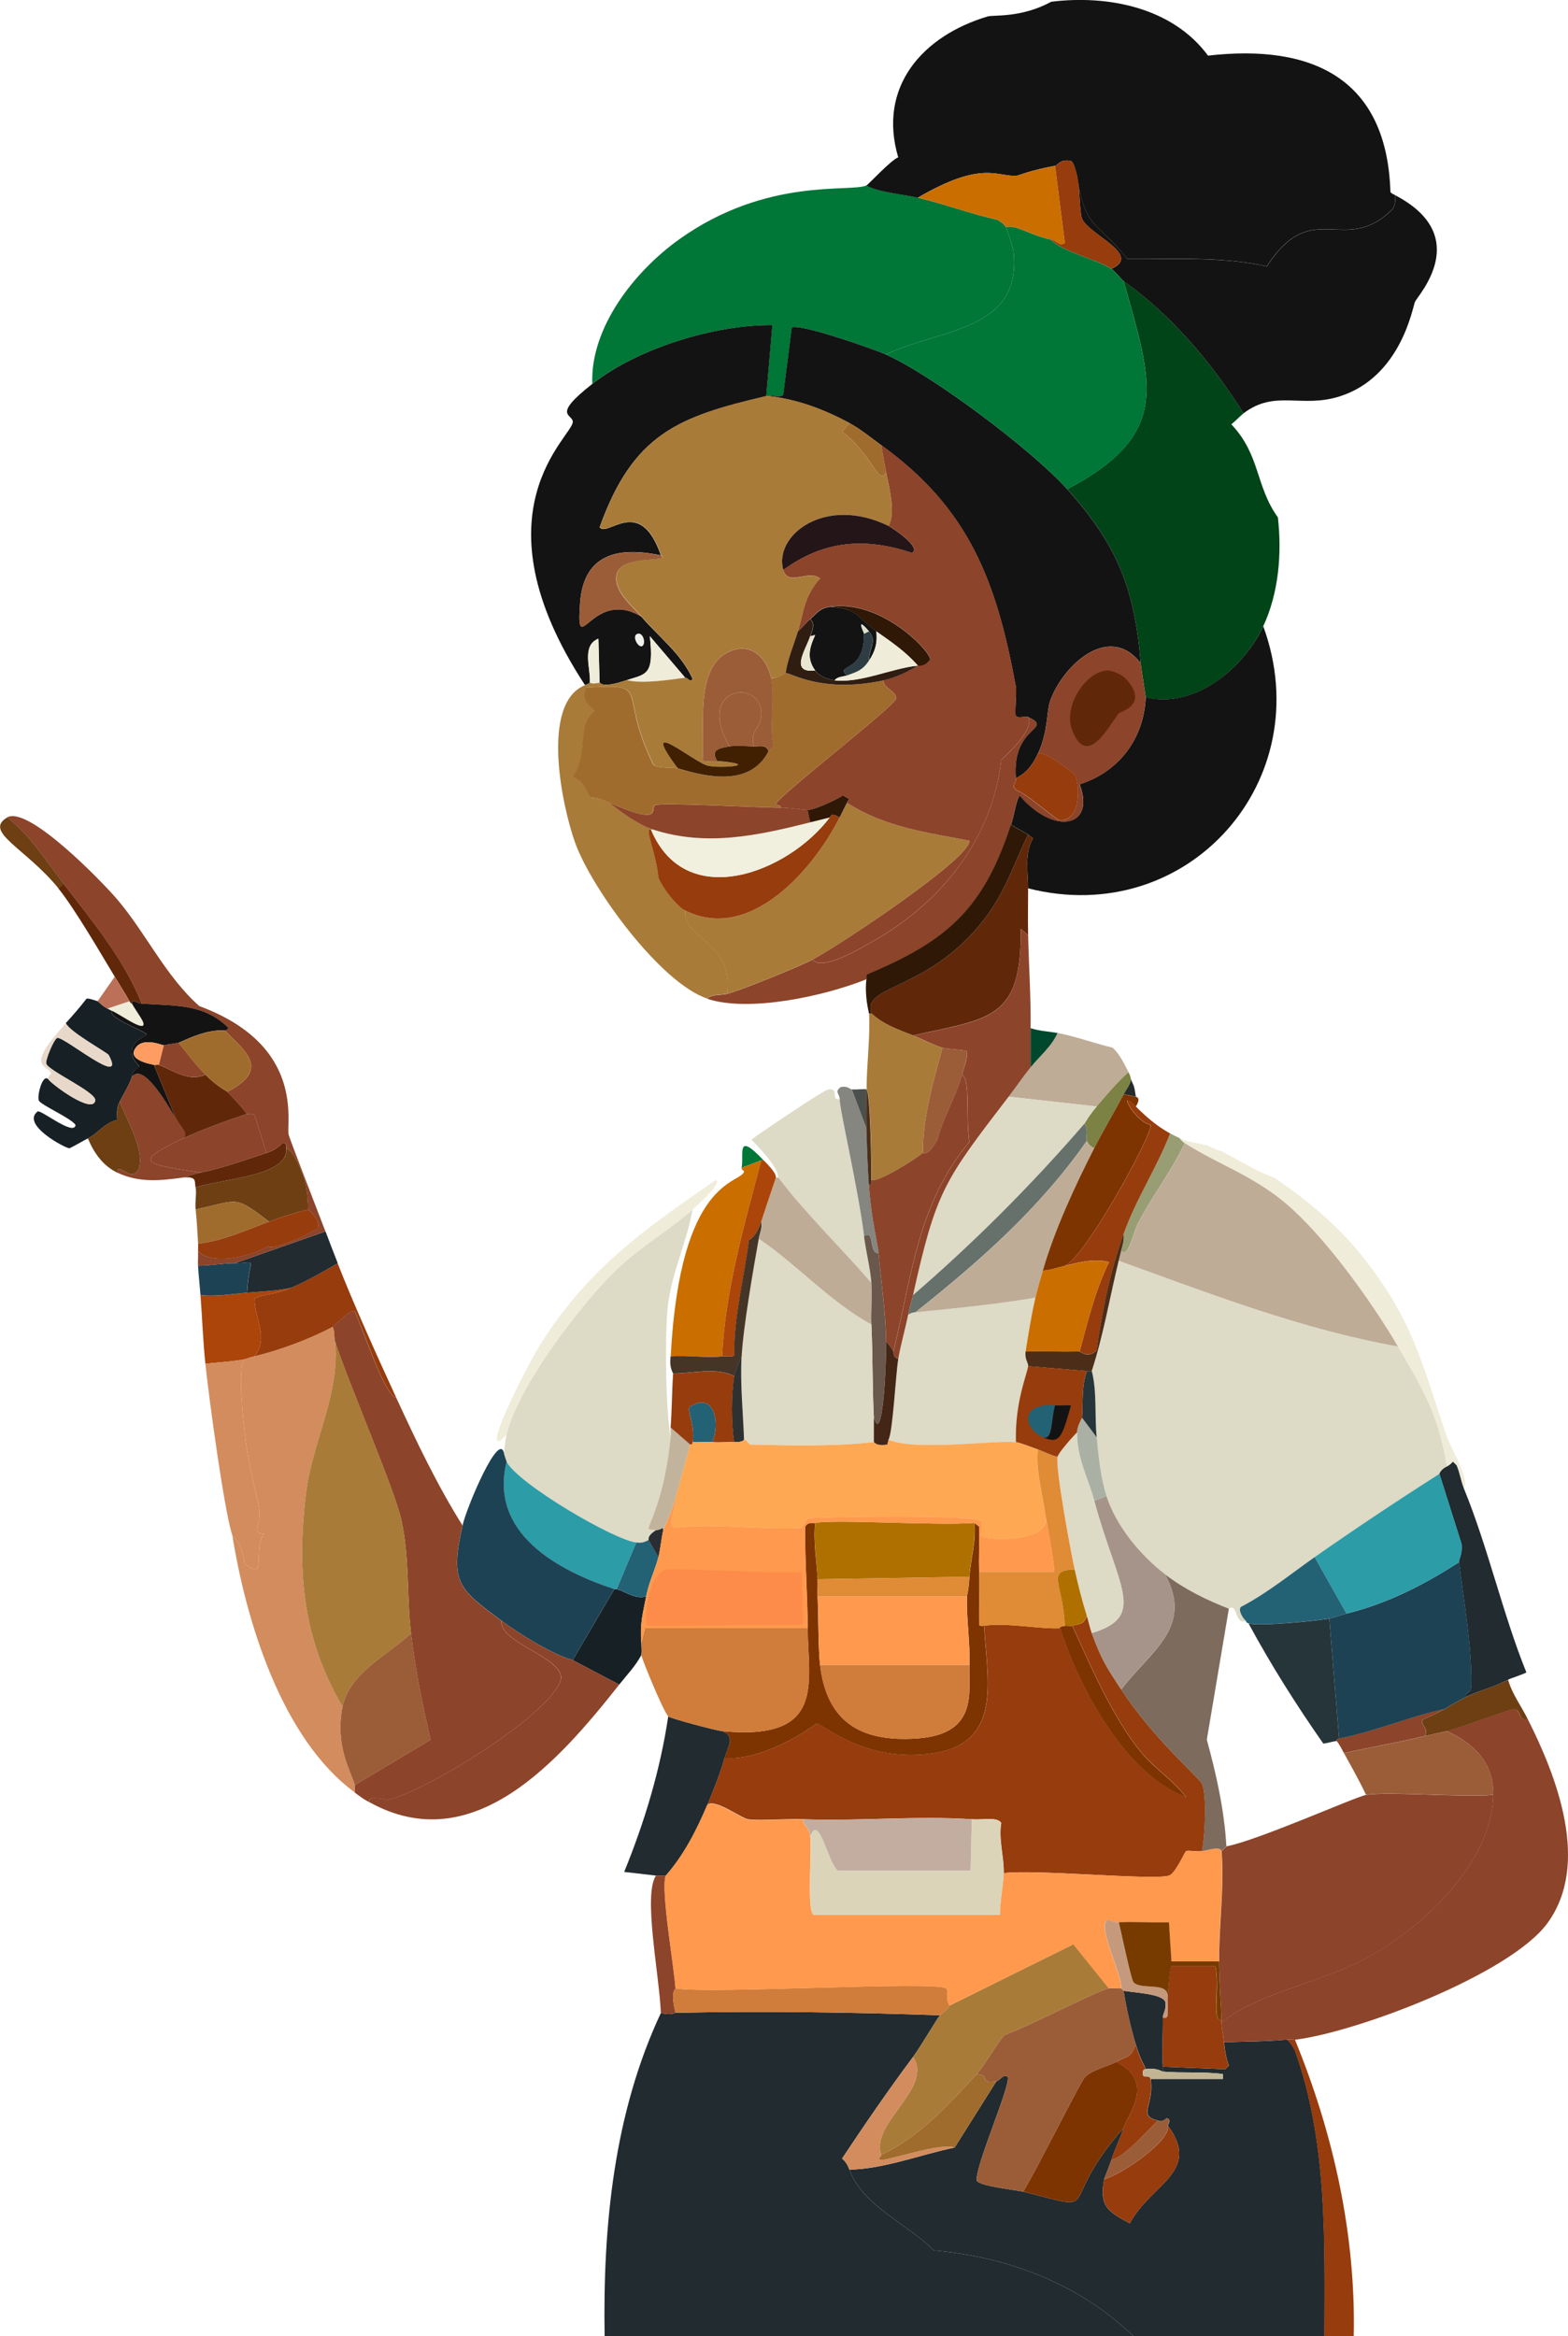 <?xml version="1.0" encoding="UTF-8"?>
<svg id="Camada_2" data-name="Camada 2" xmlns="http://www.w3.org/2000/svg" viewBox="0 0 170.57 254.04">
  <defs>
    <style>
      .cls-1 {
        fill: #1d4253;
      }

      .cls-1, .cls-2, .cls-3, .cls-4, .cls-5, .cls-6, .cls-7, .cls-8, .cls-9, .cls-10, .cls-11, .cls-12, .cls-13, .cls-14, .cls-15, .cls-16, .cls-17, .cls-18, .cls-19, .cls-20, .cls-21, .cls-22, .cls-23, .cls-24, .cls-25, .cls-26, .cls-27, .cls-28, .cls-29, .cls-30, .cls-31, .cls-32, .cls-33, .cls-34, .cls-35, .cls-36, .cls-37, .cls-38, .cls-39, .cls-40, .cls-41, .cls-42, .cls-43, .cls-44, .cls-45, .cls-46, .cls-47, .cls-48, .cls-49, .cls-50, .cls-51, .cls-52, .cls-53, .cls-54, .cls-55, .cls-56, .cls-57, .cls-58, .cls-59, .cls-60, .cls-61, .cls-62, .cls-63 {
        stroke-width: 0px;
      }

      .cls-2 {
        fill: #442616;
      }

      .cls-3 {
        fill: #00482d;
      }

      .cls-4 {
        fill: #2f1806;
      }

      .cls-5 {
        fill: #67716c;
      }

      .cls-6 {
        fill: #2c9ca7;
      }

      .cls-7 {
        fill: #dcd4b9;
      }

      .cls-8 {
        fill: #602809;
      }

      .cls-9 {
        fill: #dddac6;
      }

      .cls-10 {
        fill: #2f1d12;
      }

      .cls-11 {
        fill: #c1b593;
      }

      .cls-12 {
        fill: #efecd9;
      }

      .cls-13 {
        fill: #231518;
      }

      .cls-14 {
        fill: #ffa853;
      }

      .cls-15 {
        fill: #4c504d;
      }

      .cls-16 {
        fill: #c2b49c;
      }

      .cls-17 {
        fill: #f1efde;
      }

      .cls-18 {
        fill: #a6948a;
      }

      .cls-19 {
        fill: #236175;
      }

      .cls-20 {
        fill: #f0f0ec;
      }

      .cls-21 {
        fill: #004418;
      }

      .cls-22 {
        fill: #7c8243;
      }

      .cls-23 {
        fill: #a06c2d;
      }

      .cls-24 {
        fill: #7d3400;
      }

      .cls-25 {
        fill: #bb7057;
      }

      .cls-26 {
        fill: #402001;
      }

      .cls-27 {
        fill: #858680;
      }

      .cls-28 {
        fill: #989d74;
      }

      .cls-29 {
        fill: #7d6b5e;
      }

      .cls-30 {
        fill: #6d3f13;
      }

      .cls-31 {
        fill: #8c442a;
      }

      .cls-32 {
        fill: #172025;
      }

      .cls-33 {
        fill: #141313;
      }

      .cls-34 {
        fill: #c5997c;
      }

      .cls-35 {
        fill: #fe994d;
      }

      .cls-36 {
        fill: #e08b36;
      }

      .cls-37 {
        fill: #2e312f;
      }

      .cls-38 {
        fill: #252a2a;
      }

      .cls-39 {
        fill: #007637;
      }

      .cls-40 {
        fill: #ff9c61;
      }

      .cls-41 {
        fill: #d07c3b;
      }

      .cls-42 {
        fill: #aab1a4;
      }

      .cls-43 {
        fill: #2e3d44;
      }

      .cls-44 {
        fill: #9b5d38;
      }

      .cls-45 {
        fill: #773b00;
      }

      .cls-46 {
        fill: #2a2d31;
      }

      .cls-47 {
        fill: #a97b39;
      }

      .cls-48 {
        fill: #ca6e00;
      }

      .cls-49 {
        fill: #e9e6d2;
      }

      .cls-50 {
        fill: #69584b;
      }

      .cls-51 {
        fill: #973c0d;
      }

      .cls-52 {
        fill: #c2ada0;
      }

      .cls-53 {
        fill: #af7000;
      }

      .cls-54 {
        fill: #d38c5d;
      }

      .cls-55 {
        fill: #fd8b49;
      }

      .cls-56 {
        fill: #263539;
      }

      .cls-57 {
        fill: #453527;
      }

      .cls-58 {
        fill: #ac450a;
      }

      .cls-59 {
        fill: #e8d8c9;
      }

      .cls-60 {
        fill: #4c2e18;
      }

      .cls-61 {
        fill: #beac96;
      }

      .cls-62 {
        fill: #212b30;
      }

      .cls-63 {
        fill: #dde0cd;
      }
    </style>
  </defs>
  <g id="Camada_1-2" data-name="Camada 1">
    <g>
      <g>
        <path class="cls-62" d="m73.48,218.87c9.57-.21,19.2-.06,28.77.27-.32.35-2.04,3.33-2.93,4.53-2.68,3.58-5.28,7.38-7.72,11.05.38.31.63.74.8,1.2,1.43,3.95,6.28,5.86,9.19,8.79,8.09.7,15.81,3.65,21.71,9.32-19.18,0-38.36.01-57.53,0-.19-11.96.99-24.21,6.13-35.16,1.01.33,1.5,0,1.6,0Z"/>
        <g>
          <path class="cls-62" d="m139.81,221.8c.35-.23,1.04,1.12,1.07,1.2,3.54,9.92,3.22,20.64,3.2,31.03-6.93,0-13.85,0-20.78,0-5.9-5.67-13.61-8.62-21.71-9.32-2.91-2.93-7.75-4.84-9.19-8.79,3.7-.05,7.7-1.62,11.45-2.4q2.26-3.6,4.53-7.19c.33-.05.76-.83,1.2-.53.62.42-3.53,9.72-3.33,11.32.31.61,4.29,1.01,5.06,1.2,9.11,2.27,3.27,1.75,10.92-6.93-.39,1.18-.95,2.29-1.33,3.46-.28.85-.78,2.02-.8,2.13-.5,2.9.31,3.44,2.8,4.79,2.23-4.25,7.86-5.6,4.13-10.65-.03-.04.5-.63-.13-.8-.05-.01-.23.44-.93.27-2.3-.57-.39-1.49-.8-4.53h7.86v-.53c-2.15-.29-4.39-.08-6.53-.27,0-.18.01-.36,0-.53l6.79.27.4-.4c-.29-.61-.48-1.84-.53-2.53,2.19-.08,4.48-.07,6.66-.27Z"/>
          <path class="cls-51" d="m140.87,221.8c4.18,10.19,6.63,21.18,6.39,32.23-1.07,0-2.13,0-3.2,0,.02-10.39.35-21.11-3.2-31.03-.03-.08-.71-1.43-1.07-1.2.58-.05.96.01,1.07,0Z"/>
        </g>
      </g>
      <path class="cls-9" d="m72.95,156.28c-.69,6.85-2.46,9.48-2.4,9.99,0,.04.76.14.8.13-1.04.64-.74,1.03-.8,1.07-.49.28-.76.33-1.33.27-2.36-.24-12.84-6.36-14.12-8.79-.02-.04-.23-.66-.27-.8-.03-.1.12-1.49.27-2.13,1.18-5.18,8.16-14.36,12.12-18.11,2.51-2.38,5.58-4.14,8.12-6.39-.6,3.42-2.22,6.8-2.66,10.25-.39,2.99-.28,11.49.27,14.52Z"/>
      <path class="cls-9" d="m91.33,119.52c.03,1.25,2.04,9.83,2.66,14.92.2,1.66.67,3.39.8,5.06-3.24-3.77-7.13-7.52-10.12-11.45-.16-.21.42-.71-2.93-4.13,1.03-.78,7.89-5.41,8.39-5.46,1.24-.12.15,1.15,1.2,1.07Z"/>
      <path class="cls-62" d="m78.55,188.24c1.54.58.6,1.73.27,2.93-.44,1.59-1.22,3.53-1.86,5.06-1.16,2.76-2.53,5.45-4.53,7.72h-1.07l-3.46-.4c2.22-5.44,3.93-11.11,4.79-16.91.34.25,5.22,1.54,5.86,1.6Z"/>
      <path class="cls-61" d="m94.79,139.5c.12,1.49-.07,3.03,0,4.53-4.47-2.42-8.01-6.45-12.25-9.32.11-.63.41-1.18.27-1.86.53-1.6,1.05-3.21,1.6-4.79h.27c2.99,3.94,6.88,7.68,10.12,11.45Z"/>
      <path class="cls-12" d="m159.25,161.87c-.33-.8-.44-1.73-.8-2.53l-.4-.4c-.2.23-.38.4-.67.53-.94-5.68-2.59-8.38-5.33-13.05-2.89-4.93-8.04-12.12-12.39-15.72-3.53-2.92-7.24-4.14-10.79-6.39-.09-.06-.52-.4-.53-.53.87.44,2.71.63,3.06.8,1.43.69,1.25.49,1.33.53,1.94.96,3.79,2.21,5.86,2.93,3.51,2.37,6.8,5.08,9.46,8.39,5.72,7.11,6.59,11.78,9.32,19.71.56,1.64,2.54,4.67,1.86,5.73Z"/>
      <path class="cls-12" d="m75.35,131.51c-2.55,2.26-5.62,4.02-8.12,6.39-3.96,3.75-10.94,12.93-12.12,18.11-3.23,3.4,1.77-6.68,3.46-9.46,5.09-8.36,11.44-12.84,19.31-18.25.72.38-2.03,2.75-2.53,3.2Z"/>
      <path class="cls-27" d="m92.66,118.46l1.6,4.26c.05,2.08.12,4.05.27,6.13.27,3.8,1,6.63,1.07,7.46-1.13.01-.36-2.65-1.6-1.86-.62-5.09-2.64-13.66-2.66-14.92-.01-.65-.61-.79.13-1.33.76-.14,1,.25,1.2.27Z"/>
      <path class="cls-31" d="m72.42,203.96c-.55,1.62.91,9.8,1.07,12.25,0,.13-.62.21,0,2.66-.1,0-.59.33-1.6,0-.18-4.23-1.95-12.83-.53-14.92h1.07Z"/>
      <path class="cls-16" d="m75.08,157.08c-.51,1.96-1.08,3.91-1.6,5.86-.39,1.47-1.28,3.28-1.33,3.46-.03-.48-.15-.03-.8,0-.04,0-.79-.09-.8-.13-.06-.51,1.71-3.14,2.4-9.99.04-.35-.03-.71,0-1.07l2.13,1.86Z"/>
      <path class="cls-15" d="m94.26,118.46c0,1.42-.04,2.84,0,4.26l-1.6-4.26c.55.04,1.46-.08,1.6,0Z"/>
      <path class="cls-39" d="m83.07,126.18h-.27l-2.13.8c.31-1.37-.7-4.09,2.4-.8Z"/>
      <path class="cls-38" d="m123.56,119.25l-1.33-.27c.27-.52.69-1,.8-1.6.33.83.31.44.53,1.86Z"/>
      <path class="cls-51" d="m132.88,219.67c0,.09,0,.18,0,.27.04.74.21,1.45.27,2.13.05.69.24,1.92.53,2.53l-.4.4-6.79-.27c-.13-1.83.03-3.51,0-5.33.89.21.41-.95.53-2.4.04-.43.25-3.09.4-3.2h4.79c.5,2.52-.46,5.95.67,5.86Z"/>
      <g>
        <path class="cls-47" d="m120.63,216.21c-1.23.22-8.88,4.22-11.32,5.06-.55.43-2.23,3.36-3.06,4.26-3.1,3.36-6.17,6.78-10.39,8.79-1.24-3.46,5.72-7.29,3.46-10.65.89-1.2,2.61-4.18,2.93-4.53.31-.34.81-.59,1.07-1.07q6.73-3.33,13.45-6.66l3.86,4.79Z"/>
        <path class="cls-54" d="m95.86,234.32c.08.22-.45.36-.13.53.62.23,6.57-1.93,8.12-1.33-3.75.77-7.76,2.34-11.45,2.4-.16-.45-.42-.89-.8-1.2,2.44-3.67,5.05-7.48,7.72-11.05,2.26,3.36-4.7,7.2-3.46,10.65Z"/>
        <path class="cls-44" d="m120.63,216.21c.4-.07.91.05,1.33,0l.27.27c.31,1.96.77,3.96,1.33,5.86-.56,1.45-.81,1.15-2.13,1.86-1,.54-2.68.86-3.46,1.73-.47.52-5.45,10.47-6.66,12.39-.77-.19-4.75-.59-5.06-1.2-.2-1.6,3.95-10.9,3.33-11.32-.44-.29-.87.48-1.2.53-1.96.3-.54-.69-2.13-.8.83-.9,2.51-3.83,3.06-4.26,2.44-.84,10.09-4.84,11.32-5.06Z"/>
        <path class="cls-24" d="m121.43,224.2c4.25,2.19,1.35,5.55.8,7.19-7.65,8.68-1.81,9.2-10.92,6.93,1.21-1.92,6.19-11.86,6.66-12.39.78-.87,2.47-1.19,3.46-1.73Z"/>
        <path class="cls-23" d="m108.38,226.33q-2.26,3.6-4.53,7.19c-1.56-.6-7.51,1.56-8.12,1.33-.32-.17.21-.31.13-.53,4.22-2.01,7.29-5.43,10.39-8.79,1.59.11.17,1.1,2.13.8Z"/>
      </g>
      <path class="cls-62" d="m126.49,219.4c.03,1.81-.13,3.5,0,5.33.01.18,0,.36,0,.53-.11,0-.61-.43-1.86-.27-.13-.48-.52-.83-1.07-2.66-.56-1.9-1.02-3.9-1.33-5.86,1.01.2,4.22.31,4.53,1.2.16.82-.27,1.28-.27,1.73Z"/>
      <g>
        <path class="cls-51" d="m120.1,236.98c2.05-.59,7.39-4.29,6.93-5.86,3.73,5.05-1.89,6.4-4.13,10.65-2.48-1.35-3.29-1.9-2.8-4.79Z"/>
        <path class="cls-51" d="m124.62,225s-.45-.05-.27.67c.07.29.73-.09.8.4.41,3.04-1.5,3.96.8,4.53-1.39,1.34-3.77,4.06-5.06,4.26.38-1.17.94-2.29,1.33-3.46.55-1.64,3.45-5-.8-7.19,1.32-.71,1.57-.41,2.13-1.86.54,1.83.94,2.18,1.07,2.66Z"/>
        <path class="cls-44" d="m127.02,231.12c.47,1.57-4.88,5.27-6.93,5.86.02-.11.52-1.28.8-2.13,1.29-.21,3.67-2.92,5.06-4.26.7.17.89-.28.93-.27.63.17.1.76.13.8Z"/>
      </g>
      <path class="cls-11" d="m126.49,225.26c2.14.19,4.38-.02,6.53.27v.53h-7.86c-.07-.49-.73-.11-.8-.4-.18-.71.28-.63.27-.67,1.25-.17,1.75.26,1.86.27Z"/>
      <g>
        <path class="cls-39" d="m99.85,21.5c2.9.68,5.75,1.76,8.66,2.4.46.31.59.32.93.8.08.11.78,2.4.8,2.53,1.02,8.86-7.97,8.46-13.85,11.32-1.29-.58-9.55-3.46-10.25-2.93l-.93,7.32c-.38.32-1.16.02-1.6.13-.08.02-.18-.02-.27,0q.33-3.86.67-7.72c-6.29-.04-14.62,2.51-19.58,6.39-.23-6.15,4.63-12.27,9.46-15.72,9.55-6.81,18.63-5.06,20.38-5.86,1.33.77,3.93.94,5.59,1.33Z"/>
        <path class="cls-21" d="m135.28,44.94c-.35.27-.92.88-1.33,1.2,3.18,3.38,2.59,6.67,5.06,10.12.45,3.9.09,8.25-1.6,11.85-2.15,4.6-7.46,9-12.79,7.72.01-.26-.46-2.85-.53-3.73-.67-8.06-2.54-12.85-7.99-18.91,11.49-6.05,9.18-11.6,6.13-22.64,5.24,3.74,9.59,8.92,13.05,14.38Z"/>
        <g>
          <path class="cls-33" d="m151.79,21.24c0,.58-.02.93-.27,1.46-5.29,5.29-8.72-1.44-13.72,6.26-5.01-1.11-10.09-.76-15.18-.8-3.19-4.13-4.61-3.09-5.46-9.06-.13-.43-.32-1.44-.67-1.6-1.19-.23-1.39.47-1.73.53-2.84.53-3.92,1.05-4.13,1.07-2.12.2-3.65-1.77-10.79,2.4-1.66-.39-4.26-.57-5.59-1.33.21-.1,2.67-2.77,3.46-3.06-2.26-7.66,2.64-13.2,9.72-15.32.63-.19,3.63.19,6.93-1.6,6.14-.76,13.18.61,17.05,5.86,11.42-1.31,19.45,2.54,19.84,14.78,0,.2.53.37.53.4Z"/>
          <path class="cls-33" d="m151.79,21.24c8.53,4.47,2.4,10.93,2.13,11.59-.26.63-1.52,8.11-8.12,10.25-4.22,1.37-7.07-.76-10.52,1.86-3.46-5.47-7.81-10.65-13.05-14.38-.16-.11-1.06-1.17-1.33-1.33,3.42-1.52-2.52-3.74-3.2-5.46-.28-.71-.25-3.72-.53-4.66.85,5.97,2.27,4.92,5.46,9.06,5.09.04,10.18-.31,15.18.8,5-7.7,8.42-.97,13.72-6.26.24-.54.27-.88.27-1.46Z"/>
        </g>
        <path class="cls-33" d="m111.84,96.61c0-1.71-.43-3.78.53-5.46l-.53-.4-1.86-1.07c.4-1.23.46-2.29.93-3.2,3.82,4.45,8.3,3.44,6.53-1.2,4.28-1.34,7-4.98,7.19-9.46,5.32,1.28,10.63-3.12,12.79-7.72,6.12,16.75-8.19,32.91-25.57,28.5Z"/>
        <g>
          <path class="cls-48" d="m114.77,18.04l1.07,8.39c-.6.43-.78-.22-1.6-.4-2.3-.51-3.58-1.59-4.79-1.33-.34-.48-.47-.49-.93-.8-2.91-.64-5.76-1.71-8.66-2.4,7.14-4.17,8.67-2.2,10.79-2.4.21-.02,1.29-.53,4.13-1.07Z"/>
          <path class="cls-51" d="m117.17,19.1c.28.94.25,3.95.53,4.66.68,1.72,6.61,3.94,3.2,5.46-1.94-1.16-5.06-1.71-6.66-3.2.81.18,1,.83,1.6.4l-1.07-8.39c.34-.06.55-.76,1.73-.53.34.16.54,1.17.67,1.6Z"/>
        </g>
        <path class="cls-33" d="m96.39,38.55c5.16,2.33,15.88,10.39,19.71,14.65,5.45,6.06,7.33,10.85,7.99,18.91-3.5-4.46-8.51.31-9.86,4.13-.39,1.11-.2,3.35-1.33,5.73-.57,1.2-1.18,2.05-2.4,2.66-.49-5.79,4.24-5.29,1.33-6.66-.27-.13-1.1.19-1.33-.13-.15-.21.12-2.53,0-3.2-2.11-11.44-5.07-19.33-14.65-26.24-1.14-.82-2.22-1.73-3.46-2.4-2.81-1.5-5.59-2.55-8.79-2.93.44-.12,1.22.19,1.6-.13l.93-7.32c.7-.53,8.97,2.35,10.25,2.93Z"/>
        <path class="cls-39" d="m114.24,26.03c1.6,1.48,4.72,2.03,6.66,3.2.27.16,1.17,1.22,1.33,1.33,3.05,11.05,5.37,16.59-6.13,22.64-3.83-4.26-14.55-12.32-19.71-14.65,5.88-2.86,14.87-2.46,13.85-11.32-.02-.13-.72-2.42-.8-2.53,1.21-.26,2.49.83,4.79,1.33Z"/>
        <g>
          <path class="cls-33" d="m83.34,43.08c-9.58,2.24-14.46,4.1-18.11,14.25.86,1.17,4.39-3.56,6.66,3.06-4.68-.99-8.41-.15-8.79,5.19-.46,6.47,1.27-1.74,6.66,1.46,1.9,2.23,4.31,3.98,5.59,6.79-.34.43-.54-.17-.8-.13l-3.86-4.53c.49,4.33-.43,4.09-2.53,4.79-2.86.96-2.79.24-2.93.27l-.13-4.79c-1.88.76-.81,3.28-.93,4.79-.03,0,.06.03-.53.27-12.39-18.9-1.29-27.08-1.33-28.63-.02-.89-2.36-.61,2.13-4.13,4.95-3.88,13.29-6.44,19.58-6.39q-.33,3.86-.67,7.72Z"/>
          <path class="cls-12" d="m74.55,73.71c-1.84.24-4.64.69-6.39.27,2.1-.7,3.02-.46,2.53-4.79l3.86,4.53Z"/>
          <path class="cls-12" d="m65.23,74.24c-1.03.22-.97-.02-1.07,0,.12-1.52-.95-4.03.93-4.79l.13,4.79Z"/>
          <path class="cls-20" d="m69.36,68.91c.59-.17.94,1.02.53,1.33-.42.32-1.25-1.12-.53-1.33Z"/>
        </g>
      </g>
      <path class="cls-6" d="m69.22,167.73l-2.13,5.06c-.08-.02-.19.03-.27,0-6.23-2.03-13.65-6.12-11.72-13.85,1.27,2.43,11.75,8.55,14.12,8.79Z"/>
      <g>
        <path class="cls-1" d="m54.84,158.14c.04.14.25.76.27.8-1.93,7.73,5.49,11.82,11.72,13.85q-2.26,3.86-4.53,7.72c-2.18-.58-5.87-2.88-7.72-4.26-4.71-3.5-5.66-4.13-4.26-10.39.45-2,4.08-10.57,4.53-7.72Z"/>
        <path class="cls-32" d="m70.29,173.59c-.38,1.97-.68,2.85-.53,5.06.08,1.17-.01,1.27,0,1.33-.64,1.2-1.57,2.15-2.4,3.2l-5.06-2.66q2.26-3.86,4.53-7.72c.08.03.19-.02.27,0,1.05.32,1.95,1.11,3.2.8Z"/>
        <path class="cls-19" d="m71.62,169.33c-.36,1.39-1.03,2.69-1.33,4.26-1.25.31-2.14-.48-3.2-.8l2.13-5.06c.57.06.84,0,1.33-.27l1.07,1.86Z"/>
      </g>
      <path class="cls-46" d="m72.15,166.4c-.2.77-.3,2.04-.53,2.93l-1.07-1.86c.06-.03-.24-.42.8-1.07.65-.03.77-.48.8,0Z"/>
      <g>
        <g>
          <path class="cls-31" d="m124.09,72.11c.07.88.54,3.47.53,3.73-.19,4.47-2.91,8.12-7.19,9.46,1.78,4.63-2.71,5.65-6.53,1.2-.47.91-.53,1.97-.93,3.2-2.98,9.11-6.88,12.59-15.58,16.25-.24.1-.1.52-.13.53-4.53,1.83-12.78,3.63-17.31,2.13.49-.53,1.55-.38,2.13-.53,1.63-.43,7.68-2.9,9.32-3.73,1,1.32,5.24-1.24,6.79-2.13,7.25-4.14,12.78-11.1,13.72-19.58.9-.81,3.64-3.41,2.93-4.66,2.9,1.37-1.82.87-1.33,6.66.05.59-.65.78.13,1.33.85.23,4.25,3.16,4.53,3.2,2.44.33,2.34-3.9,1.73-4.93-.12-.21-3.64-2.84-4-2.26,1.13-2.38.94-4.61,1.33-5.73,1.35-3.82,6.35-8.59,9.86-4.13Z"/>
          <path class="cls-8" d="m120.5,72.91c.57-.02,1.62.51,2,.93,2.55,2.83-.65,3.54-.8,3.73-1.06,1.32-3.42,6.05-5.06,1.86-1.03-2.63,1.46-6.43,3.86-6.53Z"/>
        </g>
        <path class="cls-51" d="m110.51,84.63c1.22-.62,1.83-1.47,2.4-2.66.35-.58,3.87,2.05,4,2.26.61,1.03.71,5.25-1.73,4.93-.27-.04-3.68-2.97-4.53-3.2-.78-.55-.08-.74-.13-1.33Z"/>
      </g>
      <path class="cls-24" d="m88.67,165.6c-.22,2.05.17,4.1.27,6.13.03.62-.03,1.25,0,1.86.09,2.11.07,5.81.27,7.46.72,6.07,4.28,8.41,10.52,7.99,6.74-.45,5.62-5.08,5.73-7.99.09-2.45-.35-5.05-.27-7.46,0-.11.17-.55.27-2.13.12-1.95.76-3.87.53-5.86l.53.4c.05,1.64-.07,3.29,0,4.93.08,1.9-.06,3.82,0,5.73.01.22.53.11.53.13.31,5.69,2.09,12.69-5.46,13.85-7.58,1.16-12.08-3.27-12.79-3.2-2.67,1.94-6.83,4-9.99,3.73.34-1.2,1.28-2.35-.27-2.93,11.38,1.1,9.35-5.28,9.32-11.19-.02-3.69-.32-7.36-.27-11.05.36-.56.69-.33,1.07-.4Z"/>
      <path class="cls-50" d="m95.59,136.3c.25,3.17.77,6.41.8,9.59.03,3.36-.45,11.28-1.33,8.26-.17-3.36-.11-6.76-.27-10.12-.07-1.5.12-3.04,0-4.53-.13-1.67-.59-3.4-.8-5.06,1.23-.79.47,1.88,1.6,1.86Z"/>
      <path class="cls-51" d="m118.77,177.59c1.05,2.87,1.59,3.68,3.2,6.13,3.48,5.32,8.53,9.63,8.79,10.25.55,1.32.32,5.63,0,7.32-.51.09-1.49-.12-1.73,0-.15.07-1.15,2.44-1.86,2.66-1.72.54-14.52-.71-17.98-.27.05-1.72-.58-3.69-.27-5.46-.5-.7-1.86-.31-3.2-.4-6.07-.4-12.29.23-18.38,0-1.84-.07-4.94.19-5.99,0-.76-.14-3.53-2.23-4.39-1.6.64-1.53,1.42-3.48,1.86-5.06,3.16.28,7.32-1.79,9.99-3.73.71-.07,5.2,4.36,12.79,3.2,7.55-1.16,5.77-8.16,5.46-13.85,2.42-.37,6.14.39,8.26.27,2.08,6.46,7.11,15.92,13.72,18.38-1.38-1.86-3.46-3.14-4.93-4.93-3.05-3.72-5.44-9.32-7.46-13.72.97-.23,1.19-.14,1.6-1.07.2.62.3,1.22.53,1.86Z"/>
      <g>
        <path class="cls-41" d="m103.32,218.07c-.25.47-.75.72-1.07,1.07-9.57-.33-19.2-.48-28.77-.27-.62-2.45,0-2.53,0-2.66,3.59.65,28.23-.84,29.43,0,.33.23-.12,1.19.4,1.86Z"/>
        <path class="cls-35" d="m87.33,197.83c.18.9.61.65.8,1.86.22,1.39-.4,8.25.4,8.52h20.24c-.01-1.48.36-3.08.4-4.53,3.46-.44,16.26.81,17.98.27.71-.22,1.72-2.59,1.86-2.66.24-.12,1.22.09,1.73,0,.82-.15,1.98-.55,2.13,0,.3,3.98-.29,8.03-.27,11.99h-5.19l-.27-4.26c-1.82.06-3.65-.08-5.46,0-.56.02-.73-.12-1.2-.27-1.28.49,1.7,6.19,1.46,7.46-.42.05-.93-.07-1.33,0l-3.86-4.79q-6.73,3.33-13.45,6.66c-.52-.67-.07-1.63-.4-1.86-1.21-.84-25.85.65-29.43,0-.16-2.46-1.61-10.63-1.07-12.25,2-2.27,3.36-4.97,4.53-7.72.86-.64,3.63,1.46,4.39,1.6,1.06.19,4.15-.07,5.99,0Z"/>
      </g>
      <g>
        <path class="cls-32" d="m10.62,108.87c.06.02.59.58,1.07.8.19.09.35.18.53.27-.63.72,3.7,2.26,3.73,2.53.03.22-3.05,1.18-.8,3.46-.91.71-.76,1.08-.8,1.2-.35.97-.87,1.76-1.33,2.66-.37.73-.28,1.23-.27,2-1.31.23-2.11,1.47-3.2,2-.34.17-1.88,1.06-2,1.07-.43.01-5.3-2.57-3.46-4,.32-.25,4,2.76,4.13,1.46-.54-.77-3.84-2.19-4-2.66-.2-.61.46-3.04,1.07-2.26.46.61,4.84,3.82,5.06,2.26.13-.9-5.12-3.23-5.33-4-.11-.42.85-2.7,1.2-2.8.72-.2,7.61,5.62,5.59,1.86-.14-.26-4.27-2.53-4.66-3.46.79-.87,1.54-1.73,2.26-2.66.24-.08.85.17,1.2.27Z"/>
        <path class="cls-59" d="m5.3,117.39c-.22-.29.28-.63.27-.67-.53-1.07-2.89-.52,1.6-5.46.39.94,4.52,3.21,4.66,3.46,2.02,3.76-4.88-2.06-5.59-1.86-.35.09-1.31,2.38-1.2,2.8.21.77,5.46,3.1,5.33,4-.23,1.55-4.6-1.66-5.06-2.26Z"/>
        <path class="cls-12" d="m14.09,108.87c.2.35.26.25.27.27.64,1.13,1.5,2.12,1.2,2.4-.48.25-2.48-1.2-3.33-1.6-.19-.09-.35-.18-.53-.27l2.4-.8Z"/>
      </g>
      <g>
        <path class="cls-61" d="m122.76,116.59c-1.17,1.03-2.44,2.53-3.46,3.73q-4.79-.53-9.59-1.07c.8-1.05,1.57-2.17,2.4-3.2.98-1.22,2.28-2.26,2.93-3.73,2.06.4,3.97,1.12,5.99,1.6.8.74,1.24,1.72,1.73,2.66Z"/>
        <path class="cls-22" d="m122.76,116.59c.29.55.25.76.27.8-.11.6-.53,1.07-.8,1.6-1.04,1.98-2.18,3.87-3.2,5.86-.31-.1-.72-.5-.8-.8-.14-.54.23-1.26-.27-1.86.07-.09.47-.85,1.33-1.86,1.02-1.2,2.29-2.7,3.46-3.73Z"/>
        <path class="cls-3" d="m115.04,112.33c-.65,1.47-1.95,2.51-2.93,3.73v-4.26c.95.32,1.97.35,2.93.53Z"/>
        <path class="cls-9" d="m111.57,146.96c-.14.87.32,1.21.27,1.6-.13.97-1.46,3.94-1.33,8.26-2.44-.23-10.88,1.01-13.85-.27.47-.73.79-7.2,1.07-8.79.28-1.59.75-3.2,1.07-4.79.33-.19.41-.23.8-.27,4.36-.43,8.73-.85,13.05-1.6-.45,1.94-.76,3.89-1.07,5.86Z"/>
        <path class="cls-9" d="m119.3,120.32c-.86,1.02-1.26,1.78-1.33,1.86-5.74,6.66-11.99,12.89-18.64,18.64,2.52-11.31,3.32-12.37,10.39-21.57q4.79.53,9.59,1.07Z"/>
        <path class="cls-5" d="m118.23,124.05c-5.13,7.35-11.68,13.11-18.64,18.64-.39.04-.47.08-.8.27.22-1.09.4-1.52.53-2.13,6.66-5.75,12.9-11.99,18.64-18.64.5.6.13,1.33.27,1.86Z"/>
        <path class="cls-61" d="m119.03,124.85c-2.11,4.12-4.31,8.87-5.59,13.32-.27.92-.59,2.01-.8,2.93-4.32.75-8.7,1.16-13.05,1.6,6.97-5.53,13.52-11.3,18.64-18.64.08.3.49.7.8.8Z"/>
      </g>
      <path class="cls-9" d="m94.79,144.03c.16,3.36.1,6.76.27,10.12v2.66c-4.39.48-9.04.36-13.45.27-.11,0-.35-.52-.67-.53-.11-3.02-.42-6.03-.27-9.06.16-3.07,1.26-9.43,1.86-12.79,4.24,2.87,7.79,6.9,12.25,9.32Z"/>
      <g>
        <path class="cls-9" d="m152.06,146.42c2.74,4.67,4.39,7.37,5.33,13.05-.68.33-.75.77-.8.8-4.57,2.9-9.15,5.95-13.58,9.06-2.59,1.81-5.06,3.84-7.86,5.33-.65.18.04,1.36.4,1.6-1.3.44-.88-2.01-1.86-1.33-2.43-.95-4.84-2.13-6.93-3.73-2.71-2.09-5.33-5.26-6.39-8.52-.64-1.96-.85-4.34-1.07-6.39-.24-2.34.04-4.86-.53-7.19,1.28-3.91,1.96-7.99,2.93-11.99,9.97,3.59,19.89,7.46,30.36,9.32Z"/>
        <g>
          <path class="cls-28" d="m128.35,123.78c.02.14.44.48.53.53-1.43,3.02-3.52,5.71-5.06,8.66-.64,1.23-1.04,3.85-1.86,3.06.16-.63.37-1.19.27-1.86,1.36-3.81,3.6-7.16,5.06-10.92.35.19.71.35,1.07.53Z"/>
          <path class="cls-61" d="m152.06,146.42c-10.48-1.87-20.4-5.73-30.36-9.32.09-.36.17-.7.27-1.07.83.78,1.22-1.83,1.86-3.06,1.54-2.95,3.64-5.64,5.06-8.66,3.55,2.26,7.25,3.47,10.79,6.39,4.35,3.6,9.49,10.78,12.39,15.72Z"/>
        </g>
      </g>
      <g>
        <path class="cls-48" d="m82.81,126.18c-1.85,7-3.9,14.03-4.26,21.31-1.49.22-3.91-.16-5.59,0,1.04-19.6,7.59-18.68,7.99-20.11.01-.05-.32-.18-.27-.4l2.13-.8Z"/>
        <path class="cls-51" d="m79.88,149.62c-.32,2.1-.34,5.06,0,7.19-.8-.03-1.53.07-2.4,0,.87-1.88.28-5.57-2.4-3.86-.46.29.56,1.95.27,3.86-.03.2-.03.3-.27.27l-2.13-1.86c.15-1.99.14-3.89.27-5.86,2.24,0,4.55-.72,6.66.27Z"/>
        <path class="cls-58" d="m84.41,128.04c-.55,1.59-1.07,3.2-1.6,4.79-.23.71-.62,1.58-1.33,2-.52,4.19-1.65,8.25-1.6,12.52-.19.27-.98.08-1.33.13.36-7.28,2.42-14.31,4.26-21.31h.27c.49.52,1.32,1.33,1.33,1.86Z"/>
        <path class="cls-57" d="m82.54,134.7c-.61,3.36-1.7,9.71-1.86,12.79-.26.6-.71,1.55-.8,2.13-2.11-.99-4.42-.27-6.66-.27,0-.09-.44-.59-.27-1.86,1.68-.16,4.11.22,5.59,0,.35-.05,1.14.14,1.33-.13-.05-4.27,1.07-8.33,1.6-12.52.71-.42,1.1-1.29,1.33-2,.14.68-.15,1.23-.27,1.86Z"/>
        <path class="cls-19" d="m77.48,156.81c-.7-.06-1.43.04-2.13,0,.29-1.91-.72-3.57-.27-3.86,2.68-1.71,3.27,1.98,2.4,3.86Z"/>
        <path class="cls-37" d="m80.94,156.54c-.05,0-.04.3-1.07.27-.34-2.13-.32-5.09,0-7.19.09-.59.54-1.53.8-2.13-.16,3.02.16,6.04.27,9.06Z"/>
      </g>
      <g>
        <path class="cls-31" d="m166.18,186.91c3.19,6.32,6.86,15.81,2.13,22.24-4.06,5.51-20.58,11.79-27.43,12.65-.11.01-.49-.05-1.07,0-2.18.2-4.46.18-6.66.27-.05-.68-.23-1.39-.27-2.13,3.51-3.04,10.55-4.3,15.58-6.93,6.21-3.24,13.86-10.47,13.98-17.85.06-3.43-2.04-5.54-5.06-6.93,1.5-.36,6.94-2.44,7.32-2.4.82.09.42,1.38,1.46,1.07Z"/>
        <path class="cls-30" d="m164.05,182.65c.43,1.52,1.42,2.85,2.13,4.26-1.05.31-.64-.97-1.46-1.07-.38-.04-5.83,2.04-7.32,2.4-.79.19-1.59.34-2.4.53.5-.86-.52-1.18-.27-1.73.06-.13,1.24-.52,2.4-1.2.81-.47,1.55-.92,2.4-1.33,1.42-.69,3.07-1.09,4.53-1.86Z"/>
        <path class="cls-31" d="m162.45,195.17c-.13,7.38-7.78,14.61-13.98,17.85-5.03,2.63-12.08,3.88-15.58,6.93,0-.09,0-.18,0-.27-.09-2.11-.25-4.29-.27-6.39-.02-3.96.57-8.01.27-11.99l.53-.53c3.48-.67,14.1-5.42,15.18-5.59,2.46-.4,10.21.29,13.85,0Z"/>
        <path class="cls-44" d="m157.39,188.24c3.02,1.39,5.12,3.49,5.06,6.93-3.64.29-11.39-.4-13.85,0-.73-1.55-1.57-3.03-2.4-4.53,2.91-.66,5.89-1.16,8.79-1.86.8-.2,1.61-.34,2.4-.53Z"/>
        <path class="cls-31" d="m157.12,185.84c-1.16.68-2.34,1.07-2.4,1.2-.25.55.77.87.27,1.73-2.9.7-5.88,1.2-8.79,1.86-.26-.47-.47-.91-.8-1.33.02,0-.1-.2.27-.27,3.92-.73,7.57-2.36,11.45-3.2Z"/>
      </g>
      <path class="cls-34" d="m121.69,209.02c.27,1.09,1.32,6.23,1.6,6.53.82.88,3.64-.08,3.73,1.46-.12,1.45.36,2.6-.53,2.4,0-.45.43-.91.27-1.73-.3-.89-3.51-1-4.53-1.2l-.27-.27c.23-1.27-2.75-6.97-1.46-7.46.47.14.64.29,1.2.27Z"/>
      <path class="cls-45" d="m132.62,213.28c.01,2.11.18,4.28.27,6.39-1.12.09-.16-3.34-.67-5.86h-4.79c-.14.1-.36,2.77-.4,3.2-.09-1.54-2.91-.58-3.73-1.46-.27-.3-1.33-5.43-1.6-6.53,1.81-.08,3.64.06,5.46,0l.27,4.26h5.19Z"/>
      <path class="cls-29" d="m133.68,174.92l-2.4,14.25c1.05,3.84,1.89,7.6,2.13,11.59l-.53.53c-.15-.55-1.31-.15-2.13,0,.32-1.69.55-6,0-7.32-.26-.62-5.3-4.94-8.79-10.25,3.16-4.17,7.91-6.72,4.79-12.52,2.08,1.6,4.5,2.78,6.93,3.73Z"/>
      <g>
        <path class="cls-53" d="m105.98,165.6c.22,1.99-.42,3.91-.53,5.86l-16.51.27c-.09-2.03-.48-4.07-.27-6.13,2.13-.42,13.25.32,17.31,0Z"/>
        <path class="cls-35" d="m105.18,173.59c-.09,2.4.36,5.01.27,7.46h-16.25c-.19-1.65-.17-5.35-.27-7.46h16.25Z"/>
        <path class="cls-41" d="m105.45,181.05c-.11,2.92,1.02,7.54-5.73,7.99-6.24.42-9.81-1.92-10.52-7.99h16.25Z"/>
        <path class="cls-36" d="m105.45,171.46c-.09,1.58-.26,2.02-.27,2.13h-16.25c-.03-.62.03-1.25,0-1.86l16.51-.27Z"/>
      </g>
      <g>
        <path class="cls-30" d="m33.53,131.51c-1.44.36-2.87.81-4.26,1.33-3.85-2.95-3.28-2.32-7.99-1.33-.08-.75.12-1.77,0-2.4,3.06-.95,10.2-1.25,9.86-4.26.79.32,1.43,1.93,1.86,3.06.53,1.4.49,3.41.53,3.6Z"/>
        <path class="cls-31" d="m19.15,121.65c.69,1.18,1.34,1.53.8,2.13-5.78,2.7-4.08,2.79,1.86,3.73-.75.15-1.77.52-1.86.53-2.55.35-4.82.59-7.19-.53-.06-1.39,1.79,1.52,2.4-.67.51-1.83-1.45-5.29-2.13-7.06.46-.91.98-1.69,1.33-2.66,1.16-1.62,3.68,2.63,4.79,4.53Z"/>
        <path class="cls-30" d="m12.76,127.51c-1.57-.74-2.57-2.19-3.2-3.73,1.09-.53,1.88-1.77,3.2-2-.01-.77-.1-1.27.27-2,.68,1.77,2.64,5.23,2.13,7.06-.61,2.19-2.46-.73-2.4.67Z"/>
        <path class="cls-23" d="m29.27,132.84c-2.45.91-4.99,2.08-7.72,2.4-.08-1.28-.13-2.45-.27-3.73,4.71-.99,4.14-1.62,7.99,1.33Z"/>
        <g>
          <path class="cls-51" d="m43.12,152.02c-1.3-.39-3.31-6.69-4.53-9.46-.34-.32-2.27,1.66-2.4,1.73-2.51,1.33-5.75,2.54-8.52,3.2,1.57-2.05.12-3.8,0-6.26.92-.56,2.11-.38,4-1.2,1.72-.75,3.44-1.71,5.06-2.66,1.74,4.46,4.36,10.23,6.39,14.65Z"/>
          <path class="cls-58" d="m31.67,140.03c-1.89.82-3.07.64-4,1.2.12,2.46,1.57,4.21,0,6.26-.96.23-.76.26-.8.27-1.4.28-3.09.39-4.53.53-.26-2.5-.34-4.96-.53-7.46,1.72.18,3.36-.12,5.06-.27,1.62-.14,3.2-.17,4.79-.53Z"/>
          <path class="cls-51" d="m33.53,131.51c.03.11,1.34,1.03,1.07,2-.09.29-4.92,2.61-5.46,2-1.79,1.16-6.21,2.12-7.59.53-.02-.26.02-.53,0-.8,2.74-.32,5.27-1.49,7.72-2.4,1.4-.52,2.82-.97,4.26-1.33Z"/>
          <g>
            <path class="cls-62" d="m36.73,137.37c-1.63.95-3.34,1.92-5.06,2.66-1.6.36-3.18.39-4.79.53.23-4.11,1.26-3.19-1.33-3.2l9.86-3.46c.43,1.14.89,2.33,1.33,3.46Z"/>
            <path class="cls-1" d="m26.87,140.56c-1.7.15-3.34.44-5.06.27-.08-1.05-.21-2.16-.27-3.2,1.36,0,2.63-.27,4-.27,2.59,0,1.56-.91,1.33,3.2Z"/>
          </g>
        </g>
        <path class="cls-8" d="m31.13,124.85c.35,3.01-6.79,3.31-9.86,4.26-.13-.65.2-1.2-1.33-1.07.1-.01,1.11-.38,1.86-.53,2.43-.48,4.83-1.39,7.19-2.13.55-.17,1.33-.63,1.73-1.07.57-.11.37.52.4.53Z"/>
        <g>
          <path class="cls-31" d="m35.4,133.9l-9.86,3.46c-1.36,0-2.64.27-4,.27-.03-.53.03-1.07,0-1.6,1.38,1.59,5.8.63,7.59-.53.54.61,5.37-1.71,5.46-2,.27-.96-1.04-1.89-1.07-2-.04-.18,0-2.2-.53-3.6-.43-1.13-1.08-2.74-1.86-3.06-.03-.01.17-.64-.4-.53-.4.43-1.19.89-1.73,1.07-.26-.68-1.21-3.95-1.33-4.13-.19-.27-.75-.07-.8-.13-.64-.84-1.4-1.64-2.13-2.4,4.69-2.43,1.97-4.37-.27-6.66-.02-.02.54-.13.27-.4-2.63-2.55-5.82-2.27-9.32-2.53-1.91-4.82-5.36-8.96-8.52-13.05-1.95-2.53-3.53-5.19-6.13-7.19,2.26-1.35,10.31,6.95,11.99,8.92,3.14,3.7,5.25,8.34,8.92,11.59,11.6,4.29,9.41,12.72,9.72,13.98.13.55,3.32,8.72,4,10.52Z"/>
          <path class="cls-8" d="m6.9,96.08c3.16,4.09,6.61,8.23,8.52,13.05-.64-.05-.98-.57-1.07,0,0-.02-.07.08-.27-.27-.51-.9-1.06-1.78-1.6-2.66-1.58-2.61-4.34-7.38-6.13-9.59l.53-.53Z"/>
          <path class="cls-30" d="m6.9,96.08l-.53.53c-3.56-4.38-8.22-6.15-5.59-7.72,2.59,2,4.17,4.66,6.13,7.19Z"/>
        </g>
        <path class="cls-25" d="m14.09,108.87l-2.4.8c-.48-.22-1-.78-1.07-.8l1.86-2.66c.54.89,1.08,1.76,1.6,2.66Z"/>
        <g>
          <path class="cls-31" d="m43.12,152.02c2.18,4.73,4.42,9.44,7.19,13.85-1.39,6.26-.45,6.88,4.26,10.39-.42,2.38,7.23,4.1,6.39,6.53-1.31,3.8-14.75,12.08-18.78,12.92-.14.03-2.25-.58-2,.27-.75-.42-.94-.58-1.6-1.07-.03-.25.06-.58,0-.8l8.26-4.93c-.88-3.84-1.67-7.67-2.13-11.59-.48-4.11-.14-8.3-1.07-12.39-.76-3.35-5.67-14.66-7.19-19.31-.14-.43-.01-1.14-.27-1.6.13-.07,2.05-2.05,2.4-1.73,1.21,2.77,3.23,9.06,4.53,9.46Z"/>
          <path class="cls-54" d="m36.19,144.29c.26.46.12,1.17.27,1.6.54,5.77-2.53,10.98-3.2,16.65-.98,8.36-.33,15.7,4,23.04-.85,4.33.95,7.07,1.33,8.52.06.22-.03.55,0,.8-7.94-5.81-11.82-18.62-13.32-27.97.06.17,1.12.87,1.33,3.06,2.57,2.22.84-1.71,2.13-3.2-1.49-.15-.32-.76-.53-2.66-.11-.99-1.21-4.77-1.6-8.52-.31-2.98-.8-8.14.27-7.86.04,0-.16-.04.8-.27,2.77-.66,6.01-1.86,8.52-3.2Z"/>
          <path class="cls-31" d="m62.3,180.52l5.06,2.66c-6.54,8.27-15.89,19.04-27.17,12.79-.25-.85,1.86-.24,2-.27,4.03-.84,17.47-9.12,18.78-12.92.84-2.43-6.82-4.14-6.39-6.53,1.85,1.38,5.54,3.69,7.72,4.26Z"/>
          <path class="cls-54" d="m26.87,147.75c-1.06-.28-.58,4.88-.27,7.86.39,3.75,1.49,7.54,1.6,8.52.22,1.9-.96,2.51.53,2.66-1.29,1.48.44,5.42-2.13,3.2-.21-2.19-1.27-2.89-1.33-3.06-.87-2.57-2.56-15.04-2.93-18.64,1.43-.14,3.13-.25,4.53-.53Z"/>
          <path class="cls-47" d="m44.72,177.59c-2.58,2.45-6.75,4.37-7.46,7.99-4.33-7.34-4.98-14.68-4-23.04.66-5.67,3.74-10.87,3.2-16.65,1.53,4.65,6.43,15.96,7.19,19.31.92,4.08.58,8.28,1.07,12.39Z"/>
          <path class="cls-44" d="m38.59,194.1c-.38-1.45-2.18-4.19-1.33-8.52.71-3.62,4.87-5.55,7.46-7.99.46,3.91,1.25,7.75,2.13,11.59l-8.26,4.93Z"/>
        </g>
        <path class="cls-31" d="m26.87,121.12c.05.07.61-.14.8.13.12.18,1.07,3.44,1.33,4.13-2.36.74-4.76,1.65-7.19,2.13-5.94-.94-7.64-1.03-1.86-3.73,2.18-1.02,4.63-1.89,6.93-2.66Z"/>
        <path class="cls-33" d="m15.42,109.13c3.5.26,6.7-.02,9.32,2.53.28.27-.28.38-.27.4-2.1-.21-4.8,1.28-5.06,1.33-.52.11-1.08.17-1.6.27-.14.03-2.05-.85-2.93.13-1.36,1.51,1.71,1.94,1.86,2l2.4,5.86c-1.11-1.9-3.63-6.15-4.79-4.53.04-.12-.11-.49.8-1.2-2.25-2.28.83-3.24.8-3.46-.03-.27-4.36-1.81-3.73-2.53.85.4,2.85,1.85,3.33,1.6.31-.28-.56-1.27-1.2-2.4.08-.57.42-.05,1.07,0Z"/>
        <path class="cls-8" d="m17.28,115.79c1.6.63,3.3,1.89,5.06,1.07,1.33,1.32,2.29,1.76,2.4,1.86.73.76,1.49,1.56,2.13,2.4-2.29.77-4.74,1.64-6.93,2.66.54-.6-.11-.95-.8-2.13l-2.4-5.86c.12.05.41-.05.53,0Z"/>
        <path class="cls-23" d="m24.47,112.06c2.23,2.28,4.95,4.23.27,6.66-.11-.11-1.07-.54-2.4-1.86-1.06-1.06-1.98-2.3-2.93-3.46.26-.05,2.96-1.54,5.06-1.33Z"/>
        <path class="cls-31" d="m19.41,113.39c.95,1.16,1.87,2.41,2.93,3.46-1.76.83-3.47-.43-5.06-1.07l.53-2.13c.52-.09,1.08-.16,1.6-.27Z"/>
        <path class="cls-40" d="m17.82,113.66l-.53,2.13c-.12-.05-.41.05-.53,0-.15-.06-3.22-.48-1.86-2,.88-.98,2.79-.11,2.93-.13Z"/>
      </g>
      <g>
        <path class="cls-7" d="m109.18,203.69c-.04,1.45-.41,3.05-.4,4.53h-20.24c-.79-.28-.18-7.13-.4-8.52.99-2.69,2.05,3.34,3.06,3.73h14.38l.13-5.59c1.34.09,2.7-.3,3.2.4-.32,1.77.31,3.74.27,5.46Z"/>
        <path class="cls-52" d="m105.71,197.83l-.13,5.59h-14.38c-1.02-.39-2.08-6.42-3.06-3.73-.19-1.22-.62-.97-.8-1.86,6.09.23,12.31-.4,18.38,0Z"/>
      </g>
      <path class="cls-18" d="m120.36,162.67c1.06,3.27,3.68,6.44,6.39,8.52,3.12,5.8-1.63,8.35-4.79,12.52-1.6-2.44-2.15-3.26-3.2-6.13,6.03-1.83,2.87-4.87.27-14.38l1.33-.53Z"/>
      <path class="cls-9" d="m119.03,163.2c2.6,9.52,5.77,12.56-.27,14.38-.23-.64-.34-1.24-.53-1.86-.52-1.66-.96-3.36-1.33-5.06-.46-2.07-2.1-10.98-1.86-12.25.08-.41,1.63-2.19,2.13-2.66-.1,2.64,1.19,5,1.86,7.46Z"/>
      <path class="cls-24" d="m115.84,176.79c.26-.03.57.05.8,0,2.02,4.4,4.41,10,7.46,13.72,1.46,1.79,3.55,3.07,4.93,4.93-6.61-2.46-11.64-11.92-13.72-18.38.03,0-.2-.19.53-.27Z"/>
      <g>
        <path class="cls-41" d="m87.87,177.05c.03,5.91,2.05,12.29-9.32,11.19-.64-.06-5.52-1.34-5.86-1.6-.67-.82-2.87-6.3-2.93-6.66-.01-.07.08-.16,0-1.33l.4-1.6h17.71Z"/>
        <path class="cls-14" d="m95.06,156.81c.07,0,.2.46,1.46.27l.13-.53c2.97,1.27,11.41.03,13.85.27.34.03,1.78.57,2.4.8-.26,2.12.45,4.57.8,6.93,1.04,3.42-6.67,2.89-6.93,2.53-.13-.19.13-1.35,0-1.6-.45-.83-16.62-.53-18.78-.4-.32.02-.73,1.06-.8,1.07-4.48.29-9.31-.56-13.85,0-.8-.31.32-2.43.13-3.2.52-1.95,1.09-3.9,1.6-5.86.24.03.24-.07.27-.27.7.04,1.43-.06,2.13,0,.86.07,1.6-.03,2.4,0,1.03.03,1.01-.27,1.07-.27.32,0,.55.53.67.53,4.41.1,9.06.22,13.45-.27Z"/>
        <g>
          <path class="cls-35" d="m113.7,164.54c.11.77,1.21,6.22.93,6.39h-8.12c-.07-1.64.05-3.29,0-4.93l-.53-.4c-4.06.32-15.19-.42-17.31,0-.37.07-.71-.16-1.07.4-.05,3.69.25,7.36.27,11.05h-17.71l-.4,1.6c-.15-2.21.15-3.09.53-5.06.3-1.57.97-2.88,1.33-4.26.23-.89.33-2.16.53-2.93.05-.18.94-2,1.33-3.46.19.77-.94,2.88-.13,3.2,4.54-.56,9.37.29,13.85,0,.07,0,.48-1.05.8-1.07,2.16-.13,18.33-.43,18.78.4.13.25-.13,1.41,0,1.6.25.36,7.96.89,6.93-2.53Z"/>
          <path class="cls-55" d="m72.55,170.66c.71-.17,12.42.53,14.65.27l.13,5.73q-8.46.07-16.91.13c-.32-.22-.16-5.59,2.13-6.13Z"/>
        </g>
        <path class="cls-36" d="m115.04,158.41c-.24,1.27,1.41,10.18,1.86,12.25-3.18.1-1.24,1.49-1.07,6.13-.74.08-.5.26-.53.27-2.12.12-5.84-.64-8.26-.27,0-.03-.52.09-.53-.13-.06-1.9.08-3.82,0-5.73h8.12c.27-.17-.82-5.63-.93-6.39-.35-2.35-1.05-4.81-.8-6.93.71.26,1.39.63,2.13.8Z"/>
        <path class="cls-53" d="m116.9,170.66c.38,1.7.81,3.4,1.33,5.06-.41.92-.63.84-1.6,1.07-.23.05-.54-.03-.8,0-.17-4.64-2.12-6.02,1.07-6.13Z"/>
      </g>
      <path class="cls-42" d="m119.3,156.28c.21,2.06.43,4.43,1.07,6.39l-1.33.53c-.67-2.46-1.96-4.81-1.86-7.46-.01-.6.53-1.51.53-1.6l1.6,2.13Z"/>
      <path class="cls-56" d="m118.77,149.09c.58,2.33.29,4.85.53,7.19l-1.6-2.13c.12-1.71-.07-3.37.53-5.06h.53Z"/>
      <g>
        <path class="cls-62" d="m159.25,161.87c2.64,6.45,4.23,13.66,6.79,19.98-.08.12-1.72.65-2,.8-1.45.78-3.11,1.17-4.53,1.86-.06-.77.5-.19.53-1.2.12-3.89-.83-9.46-1.33-13.45-.04-.31.41-.83.27-2l-2.4-7.59s.12-.47.8-.8c.29-.14.47-.3.67-.53l.4.4c.35.8.47,1.73.8,2.53Z"/>
        <path class="cls-1" d="m158.72,169.86c.5,3.99,1.45,9.56,1.33,13.45-.03,1.01-.59.42-.53,1.2-.85.41-1.59.86-2.4,1.33-3.88.84-7.54,2.46-11.45,3.2q-.53-6.53-1.07-13.05c.64-.11,1.25-.38,1.86-.53,4.41-1.07,8.46-3.13,12.25-5.59Z"/>
        <g>
          <path class="cls-6" d="m156.59,160.27l2.4,7.59c.14,1.17-.31,1.69-.27,2-3.79,2.46-7.84,4.52-12.25,5.59l-3.46-6.13c4.44-3.11,9.01-6.15,13.58-9.06Z"/>
          <path class="cls-19" d="m146.47,175.46c-.62.15-1.23.42-1.86.53-1.59.28-7.65.88-8.79.53-.37-.11-.25-.26-.27-.27-.36-.23-1.05-1.42-.4-1.6,2.8-1.49,5.27-3.51,7.86-5.33l3.46,6.13Z"/>
        </g>
        <path class="cls-56" d="m144.6,175.99q.53,6.53,1.07,13.05c-.37.07-.25.26-.27.27-.63.09-1.28.32-1.46.27-2.91-4.16-5.69-8.55-8.12-13.05,1.14.34,7.2-.25,8.79-.53Z"/>
      </g>
      <g>
        <path class="cls-47" d="m92.4,46.01l-.8.93c3.37,2.54,3.97,6.04,4.79,4.39.33,1.75,1.08,4.52.27,5.86-6.93-3.38-12.52,1.04-11.45,4.79.53,1.85,2.67-.1,4,.93-1.73,1.93-1.75,3.54-2.4,5.73-.45,1.51-1.11,2.95-1.33,4.53-.08,0-.82.66-1.6.53-.56-2.47-2.48-4.05-4.93-2.66-3.33,1.89-2.28,8.43-2.53,11.59.2.27,1.22.1,1.6.13,4.86.42.7.84-.93.53-1.49-.28-7.82-5.75-3.33.27-.47-.14-2.19.02-2.66-.4-4.02-8.17.02-8.84-7.32-8.39-.47,1.25.04,1.75.93,2.53-2.05,1.57-.55,4.54-2.4,7.19,1.55.64,1.57,1.98,2,2.26.09.06.44-.16,2,.53,1.34,1.08,3.16,2.4,4.79,2.93h-.27c-.82-.38.56,2.52.8,5.19.39,1.04,1.97,3.11,2.93,3.6-.38,3.15,5.26,3.23,4.53,9.06-.58.15-1.64,0-2.13.53-5.1-1.68-12.58-11.94-14.38-16.91-1.41-3.88-3.85-15.21,1.07-17.18.59-.24.5-.26.53-.27.1-.02.04.22,1.07,0,.14-.03.07.69,2.93-.27,1.75.42,4.55-.03,6.39-.27.26-.03.46.56.8.13-1.28-2.81-3.69-4.56-5.59-6.79-1.04-1.22-3.14-2.86-2.66-4.66.57-2.14,5.96-1.17,4.79-2-2.27-6.62-5.8-1.89-6.66-3.06,3.65-10.15,8.53-12.01,18.11-14.25.08-.02.18.02.27,0,3.2.38,5.98,1.43,8.79,2.93Z"/>
        <path class="cls-47" d="m88.4,104.34c-1.64.83-7.69,3.3-9.32,3.73.73-5.83-4.91-5.91-4.53-9.06,7.04,3.55,13.99-4.55,16.78-10.12.27-.53.53-1.06.8-1.6,4.16,2.67,8.6,3.21,13.32,4.13.25,1.86-14.69,11.73-17.05,12.92Z"/>
        <path class="cls-23" d="m96.12,73.97c-.11.88,1.46,1.15,1.33,2-.13.86-12.54,10.37-13.05,11.45-.07.14.61.07.53.4-1.82.04-13.13-.62-13.72-.27-.49.29.97,2.35-4.93-.27-1.56-.69-1.91-.48-2-.53-.42-.28-.45-1.62-2-2.26,1.85-2.66.35-5.62,2.4-7.19-.89-.78-1.4-1.28-.93-2.53,7.35-.45,3.31.22,7.32,8.39.47.41,2.19.26,2.66.4,3.24.98,7.87,1.97,9.86-1.86.02-.04.2-.05.53-.67-.47-2.09.21-5.22-.27-7.32.77.12,1.51-.53,1.6-.53.64.01,4,2.23,10.65.8Z"/>
        <path class="cls-13" d="m96.66,57.19c.38.18,3.67,2.36,2.53,2.93-5.13-1.72-9.61-1.33-13.98,1.86-1.07-3.75,4.52-8.17,11.45-4.79Z"/>
        <path class="cls-44" d="m71.89,60.39c1.16.83-4.22-.14-4.79,2-.48,1.8,1.62,3.44,2.66,4.66-5.39-3.21-7.12,5-6.66-1.46.38-5.35,4.11-6.18,8.79-5.19Z"/>
        <path class="cls-26" d="m78.01,82.76c-.77-1.27.28-1.41,1.33-1.6.52-.1,1.94-.03,2.66,0,.6.02,1.34-.24,1.6.53-1.98,3.84-6.62,2.85-9.86,1.86-4.49-6.02,1.84-.55,3.33-.27,1.63.31,5.8-.12.93-.53Z"/>
        <path class="cls-23" d="m95.86,48.4c.16.98.35,1.96.53,2.93-.82,1.65-1.42-1.86-4.79-4.39l.8-.93c1.25.67,2.32,1.58,3.46,2.4Z"/>
        <g>
          <path class="cls-8" d="m111.84,96.61c0,1.72-.04,3.33,0,5.06l-.8-.67c.11,9.91-3.35,9.72-11.72,11.59-1.59-.62-3.25-1.19-4.53-2.4-.97-3,5.35-2.42,11.19-8.92,3.23-3.6,4.01-6.74,5.86-10.52l.53.4c-.96,1.68-.53,3.75-.53,5.46Z"/>
          <path class="cls-31" d="m111.84,101.68c.08,3.38.31,6.74.27,10.12v4.26c-.83,1.02-1.59,2.15-2.4,3.2-7.06,9.2-7.87,10.26-10.39,21.57-.14.61-.31,1.04-.53,2.13-.32,1.59-.79,3.2-1.07,4.79-.67-.19-.49-.73-.53-.8,2.02-8.18,2.6-16.03,8.26-22.77-.42-2.9.15-6.79-.8-7.32.22-.84.63-1.63.53-2.53-.17-.22-2.02-.19-2.66-.4-1.11-.35-2.13-.92-3.2-1.33,8.37-1.86,11.83-1.67,11.72-11.59l.8.67Z"/>
          <path class="cls-47" d="m99.32,112.6c1.06.42,2.08.98,3.2,1.33-1,3.75-2.15,7.55-2.13,11.45-.85.68-4.77,3.19-5.59,2.93.04-1.13-.1-9.62-.53-9.86,0-2.74.4-5.48.27-8.26h.27c1.28,1.21,2.93,1.78,4.53,2.4Z"/>
          <path class="cls-4" d="m111.84,90.75c-1.85,3.78-2.63,6.92-5.86,10.52-5.84,6.5-12.16,5.93-11.19,8.92h-.27c0-.19-.49-1.77-.27-3.73.03-.01-.11-.43.13-.53,8.7-3.65,12.6-7.13,15.58-16.25l1.86,1.07Z"/>
          <path class="cls-31" d="m97.19,146.96c-.18-.33-.53-.78-.8-1.07-.02-3.18-.55-6.42-.8-9.59-.06-.82-.8-3.66-1.07-7.46.35.02.26-.23.27-.53.83.26,4.75-2.25,5.59-2.93.09-.07.41.56,1.6-1.46.58-2.42,2.04-4.67,2.66-7.06.95.54.38,4.42.8,7.32-5.66,6.74-6.24,14.6-8.26,22.77Z"/>
          <path class="cls-44" d="m104.65,116.86c-.62,2.39-2.08,4.64-2.66,7.06-1.19,2.02-1.5,1.39-1.6,1.46-.02-3.9,1.13-7.7,2.13-11.45.65.21,2.5.18,2.66.4.09.9-.32,1.69-.53,2.53Z"/>
          <path class="cls-2" d="m97.19,146.96c.04.07-.13.61.53.8-.28,1.59-.6,8.06-1.07,8.79l-.13.53c-1.26.19-1.39-.27-1.46-.27v-2.66c.89,3.02,1.36-4.9,1.33-8.26.27.28.62.74.8,1.07Z"/>
          <path class="cls-60" d="m94.79,128.31c-.01.3.08.55-.27.53-.15-2.08-.21-4.05-.27-6.13-.04-1.42,0-2.84,0-4.26.43.24.57,8.72.53,9.86Z"/>
        </g>
        <g>
          <path class="cls-31" d="m111.84,77.97c.71,1.25-2.03,3.85-2.93,4.66-.93,8.48-6.47,15.44-13.72,19.58-1.55.89-5.79,3.45-6.79,2.13,2.36-1.19,17.3-11.05,17.05-12.92-4.72-.92-9.16-1.46-13.32-4.13l.27-.4-.67-.4c-.88.54-2.99,1.5-3.86,1.6-.15.02-2.09-.28-2.93-.27.08-.33-.6-.26-.53-.4.51-1.08,12.92-10.6,13.05-11.45.13-.85-1.44-1.12-1.33-2,1.2-.26,2.68-.92,3.73-1.6.07-.04.7.24,1.33-.67.16-.75-5.27-6.59-10.92-5.73-1.14.17-1.42.72-2.13,1.33-.52.45-.82.9-1.33,1.33.65-2.19.67-3.8,2.4-5.73-1.32-1.03-3.47.92-4-.93,4.38-3.19,8.85-3.59,13.98-1.86,1.14-.57-2.15-2.75-2.53-2.93.81-1.34.07-4.11-.27-5.86-.19-.97-.37-1.95-.53-2.93,9.58,6.91,12.54,14.8,14.65,26.24.12.67-.15,2.99,0,3.2.23.32,1.06,0,1.33.13Z"/>
          <path class="cls-31" d="m102.65,79.3c1.47-.26,3.45.23,4.13,1.73,2.06,4.56-2.58,6.22-6.26,4.93-2.84-1-3.01-5.75,2.13-6.66Z"/>
          <path class="cls-4" d="m99.85,72.38c-1.33-1.52-2.89-2.58-4.53-3.73-2.15-1.51-2-2.51-5.06-2.66,5.65-.87,11.08,4.97,10.92,5.73-.63.9-1.27.62-1.33.67Z"/>
        </g>
        <g>
          <path class="cls-51" d="m91.33,88.89c-2.79,5.57-9.74,13.67-16.78,10.12-.96-.48-2.54-2.55-2.93-3.6-.24-2.68-1.62-5.57-.8-5.19,3.8,9.04,14.94,4.64,19.44-1.33.05-.01.04-.64,1.07,0Z"/>
          <path class="cls-17" d="m90.26,88.89c-4.5,5.97-15.65,10.37-19.44,1.33h.27c5.8,1.87,11.35.63,17.05-.8.71-.18,1.42-.37,2.13-.53Z"/>
          <path class="cls-31" d="m84.94,87.82c.84-.02,2.78.28,2.93.27l.27,1.33c-5.69,1.43-11.25,2.66-17.05.8-1.63-.53-3.45-1.85-4.79-2.93,5.9,2.61,4.44.56,4.93.27.59-.35,11.89.3,13.72.27Z"/>
          <path class="cls-4" d="m92.13,87.29c-.26.53-.53,1.07-.8,1.6-1.02-.64-1.01-.01-1.07,0-.71.17-1.42.35-2.13.53l-.27-1.33c.87-.09,2.98-1.06,3.86-1.6l.67.4-.27.4Z"/>
        </g>
        <g>
          <path class="cls-44" d="m83.87,73.71c.48,2.1-.2,5.23.27,7.32-.34.62-.51.63-.53.67-.26-.78-1-.51-1.6-.53-.57-1.85,1-2,.8-3.86-.39-3.51-7.13-2.56-3.46,3.86-1.05.19-2.1.33-1.33,1.6-.38-.03-1.4.13-1.6-.13.25-3.15-.8-9.7,2.53-11.59,2.45-1.39,4.36.19,4.93,2.66Z"/>
          <path class="cls-44" d="m82.01,81.17c-.72-.03-2.14-.1-2.66,0-3.67-6.42,3.08-7.37,3.46-3.86.2,1.86-1.37,2.02-.8,3.86Z"/>
        </g>
        <g>
          <path class="cls-10" d="m88.13,69.18c-.45,1.41-2.31,4.05.53,3.73.43.6,1.37.98,2.13,1.07,2.85.32,6.22-1.32,9.06-1.6-1.05.68-2.53,1.34-3.73,1.6-6.65,1.43-10.02-.79-10.65-.8.22-1.57.88-3.02,1.33-4.53.51-.43.81-.88,1.33-1.33.58.53.2,1.24,0,1.86Z"/>
          <path class="cls-33" d="m95.33,68.65c.15,1.23-.11,2.18-.8,3.2-.04-1.28.94-2.09,0-3.2-1.54-1.8-.53.17-.53.27.04,4.39-3.25,3.24-1.86,4.53-.4.13-1.08.13-1.33.53-.76-.09-1.71-.46-2.13-1.07-.91-1.29-.68-2.36,0-3.86l-.53.13c.2-.62.58-1.34,0-1.86.71-.61.99-1.16,2.13-1.33,3.06.15,2.91,1.15,5.06,2.66Z"/>
          <path class="cls-12" d="m99.85,72.38c-2.83.27-6.2,1.92-9.06,1.6.25-.4.94-.4,1.33-.53,1.12-.37,1.69-.57,2.4-1.6.69-1.02.95-1.97.8-3.2,1.64,1.15,3.2,2.21,4.53,3.73Z"/>
          <path class="cls-49" d="m88.67,72.91c-2.84.32-.98-2.32-.53-3.73l.53-.13c-.68,1.5-.91,2.57,0,3.86Z"/>
          <path class="cls-43" d="m94.53,71.84c-.7,1.03-1.28,1.22-2.4,1.6-1.39-1.29,1.9-.14,1.86-4.53l.53-.27c.94,1.1-.04,1.91,0,3.2Z"/>
          <path class="cls-63" d="m94.53,68.65l-.53.27c0-.1-1.01-2.06.53-.27Z"/>
        </g>
      </g>
      <g>
        <path class="cls-24" d="m123.56,119.25c0,.05.64.04,0,1.07-2.19-2.18-.05,1.73,1.6,2,.3.86-7.03,14.33-9.32,15.32-.79.19-1.58.47-2.4.53,1.28-4.45,3.49-9.2,5.59-13.32,1.02-1.99,2.16-3.88,3.2-5.86l1.33.27Z"/>
        <path class="cls-51" d="m123.56,120.32c1.2,1.19,2.25,2.11,3.73,2.93-1.46,3.76-3.7,7.11-5.06,10.92-1.46,4.08-2.34,8.3-2.93,12.65-.91.94-1.77.13-1.86.13.91-3.33,1.69-6.61,3.2-9.72-1.64-.4-3.21.03-4.79.4,2.29-.99,9.63-14.46,9.32-15.32-1.64-.27-3.79-4.18-1.6-2Z"/>
        <path class="cls-48" d="m117.43,146.96c-1.95.04-3.91-.03-5.86,0,.31-1.97.62-3.92,1.07-5.86.21-.92.53-2.01.8-2.93.82-.06,1.6-.35,2.4-.53,1.58-.37,3.15-.8,4.79-.4-1.5,3.11-2.28,6.39-3.2,9.72Z"/>
        <path class="cls-60" d="m121.96,136.03c-.09.36-.18.7-.27,1.07-.97,4-1.65,8.07-2.93,11.99h-.53q-3.2-.27-6.39-.53c.05-.39-.4-.73-.27-1.6,1.95-.03,3.91.04,5.86,0,.09,0,.96.81,1.86-.13.59-4.35,1.47-8.57,2.93-12.65.1.67-.11,1.24-.27,1.86Z"/>
        <g>
          <path class="cls-51" d="m118.23,149.09c-.6,1.69-.41,3.35-.53,5.06,0,.08-.55,1-.53,1.6-.5.48-2.05,2.25-2.13,2.66-.74-.17-1.42-.54-2.13-.8-.62-.23-2.05-.77-2.4-.8-.12-4.32,1.2-7.29,1.33-8.26q3.2.27,6.39.53Z"/>
          <path class="cls-19" d="m114.77,152.82c-.46,1.7-.23,3.87-1.33,3.46-2.04-.88-2.64-3.75,1.33-3.46Z"/>
          <path class="cls-33" d="m113.44,156.28c1.1.41.87-1.76,1.33-3.46.57.04,1.16-.03,1.73,0-.98,3.48-1.21,4.26-3.06,3.46Z"/>
        </g>
      </g>
    </g>
  </g>
</svg>